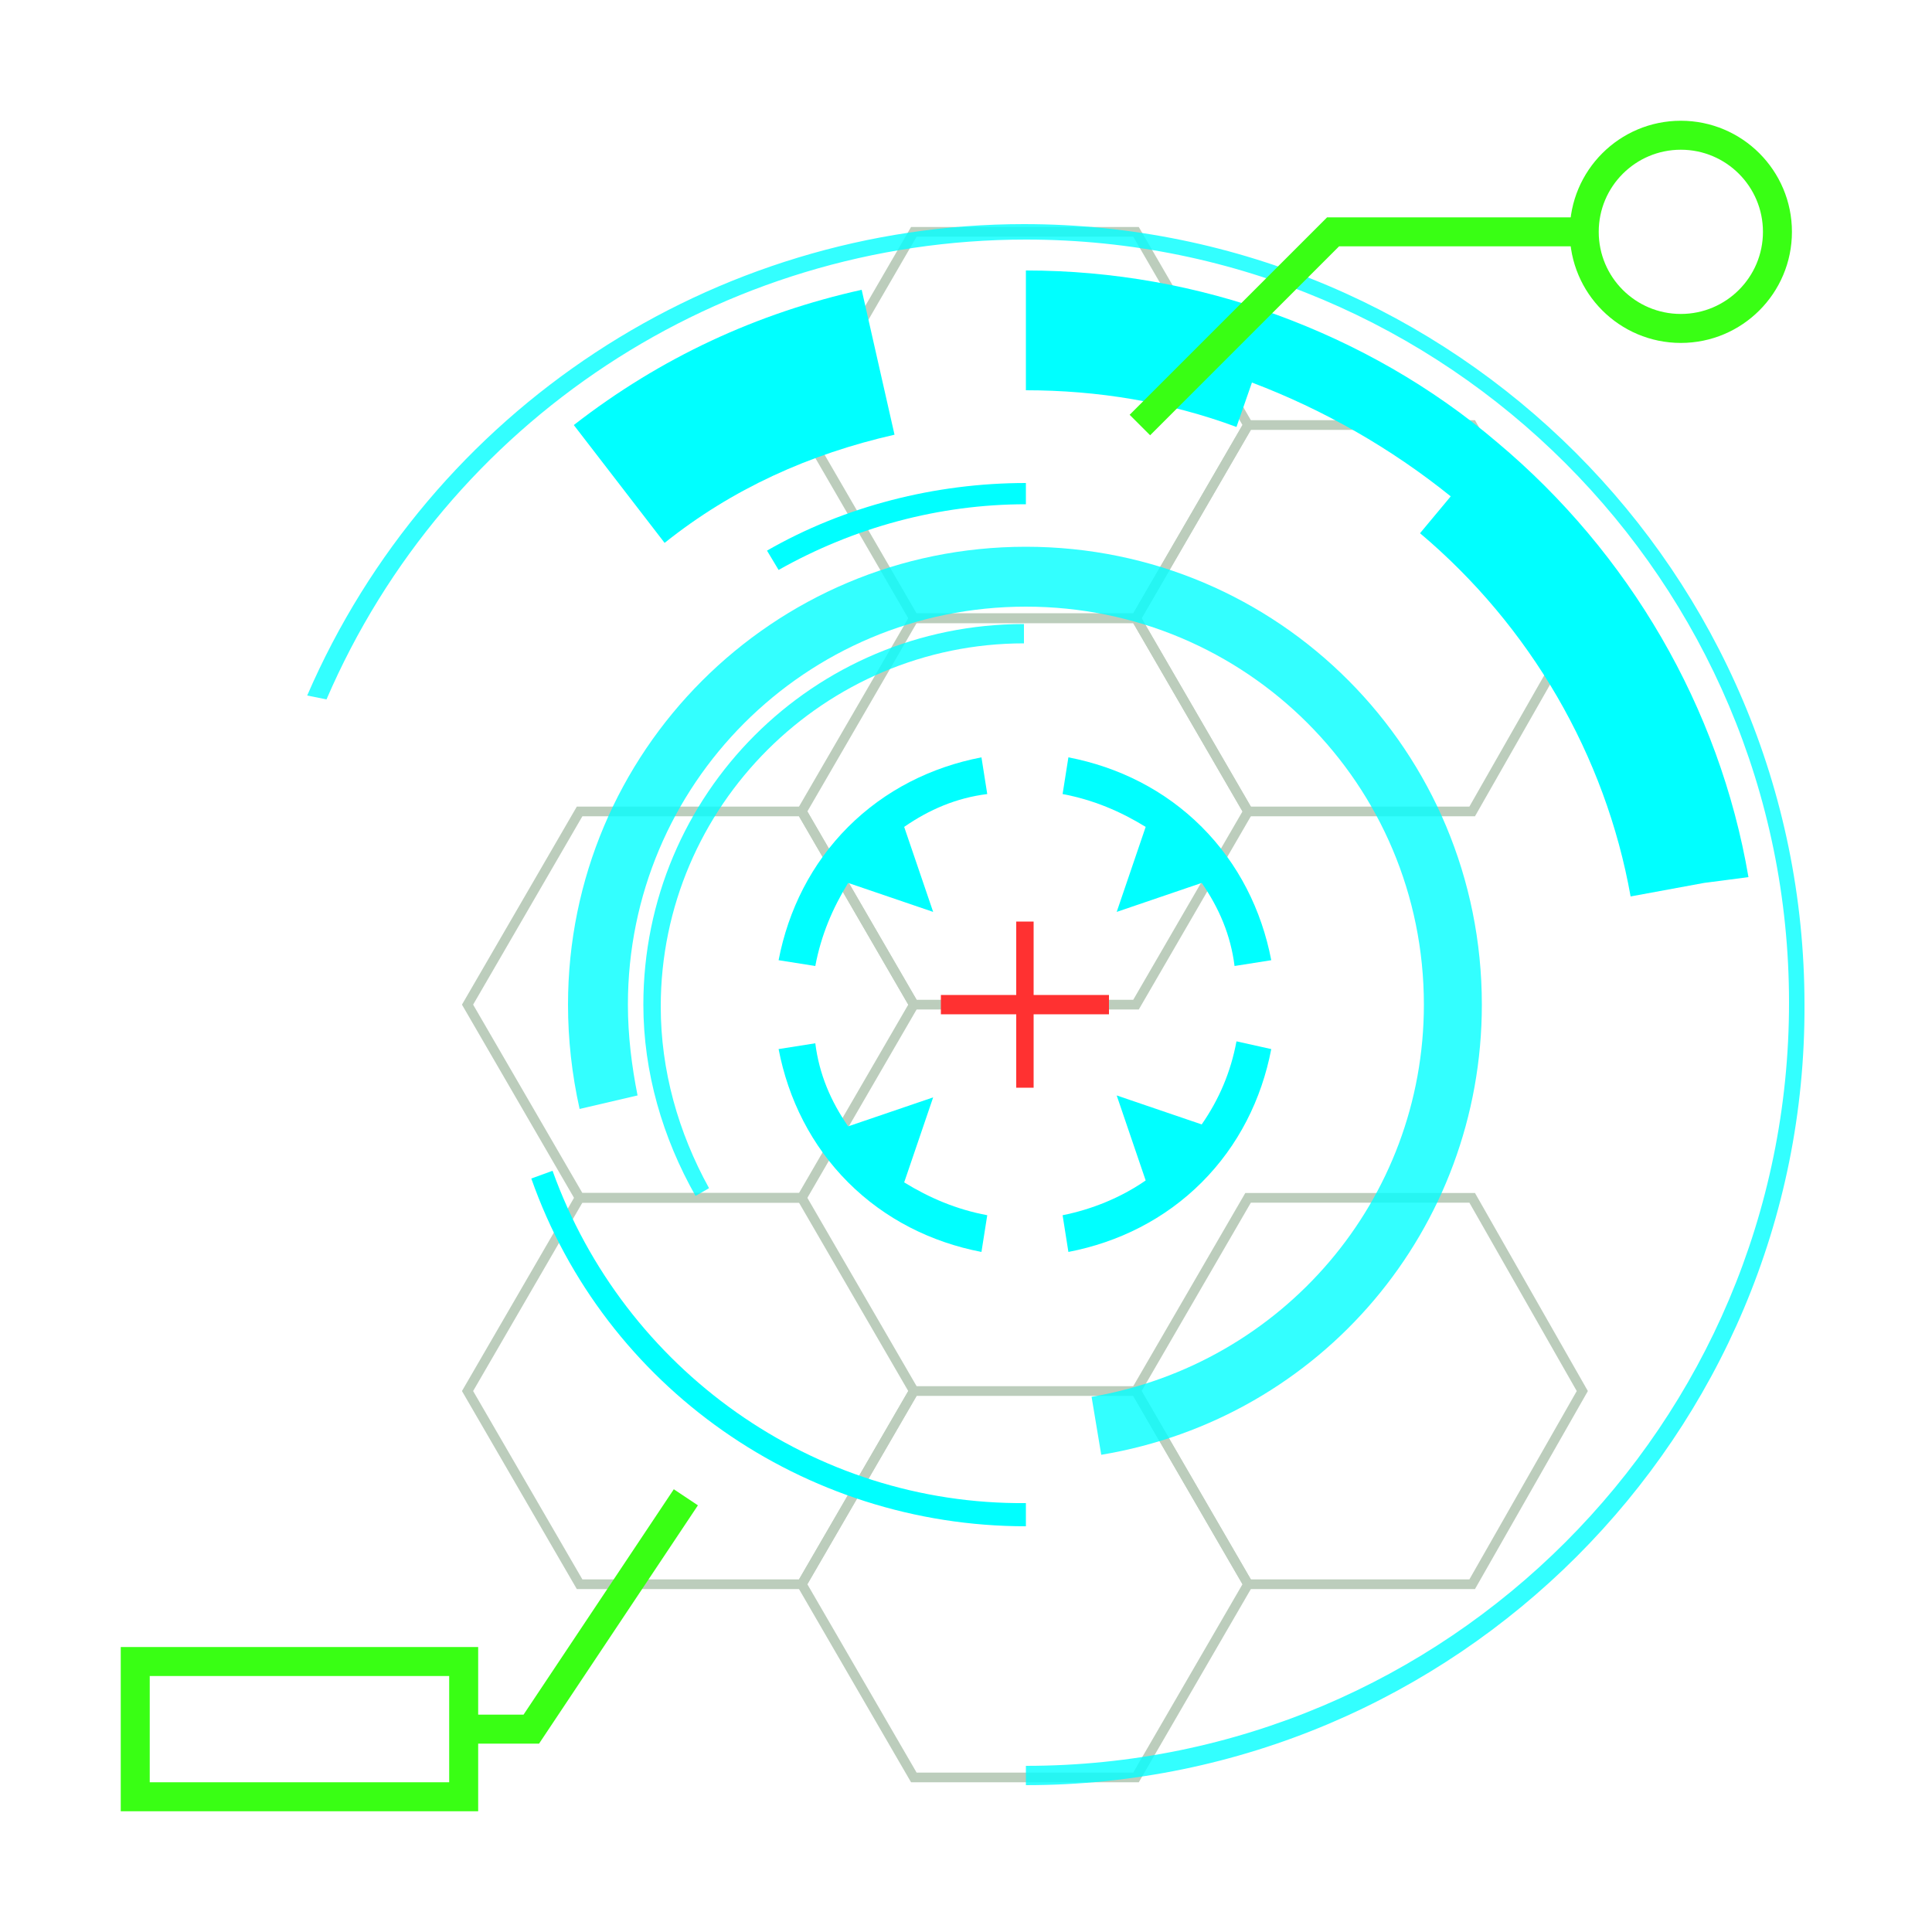 <svg class="loader_svg" xmlns="http://www.w3.org/2000/svg" viewBox="0 0 100 100" preserveAspectRatio="xMidYMid">
    <style>
        .loader_svg{
          position: absolute;
          width: 100%;
          height: 100%;
        }
        
        .loader_polygons{
          opacity:0.5;
          stroke-width: 0.5;
          stroke: #799b79;
          fill: none;
          transition: stroke 0.3s 0.9s;
        }
        
        .loader_plus {
          opacity: 1;
          fill: #FF3131;
          animation: fade 1s infinite;
          transition: fill 0.15s;
        }
        
        .loader_innercircle_1{
          fill: #00FFFF;
          animation: rotate 4s infinite linear;
          transform-origin: 53% 52%;
          transition: fill 0.15s;
        }
        
        .loader_innercircle_2{
          opacity: 0.8;
          fill: #00FFFF;
          animation: rotate 2s infinite linear reverse;
          transform-origin: 53% 52%;
          transition: fill 0.15s 0.15s;
        }
        
        .loader_innercircle_3{
          opacity: 0.8;
          fill: #00FFFF;
          animation: rotate 1s infinite linear;
          transform-origin: 53% 52%;
          transition: fill 0.15s 0.3s;
        }
        
        .loader_innercircle_4{
          fill: #00FFFF;
          animation: rotate 2.5s infinite reverse linear;
          transform-origin: 53% 52%;
          transition: fill 0.15s 0.45s;
        }
        
        .loader_innercircle_5{
          fill: #00FFFF;
          animation: rotate 2s infinite reverse linear;
          transform-origin: 53% 52%;
          transition: fill 0.15s 0.6s;
        }
        
        .loader_innercircle_6{
          opacity: 0.8;
          fill: #00FFFF;
          animation: rotate 1s infinite linear;
          transform-origin: 53% 52%;
          transition: fill 0.15s 0.75s;
        }
        
        .loader_pointer{
          fill: none;
          stroke-width: 1.5;
          stroke: #39FF14;
          transition: stroke 0.15s 0.9s;
        }
        
        @keyframes fade{
          0%, 100%{
            opacity: 1;
          }
          50%{
            opacity: 0;
          }
        }
        
        @keyframes rotate{
          to{
            transform: rotate(360deg);
          }
        }
    </style>
    <g>
        <g class="loader_polygons">
            <polygon points="41.5 62 30 62 24.2 72 30 82 41.5 82 47.3 72" />
            <polygon points="58.8 72 47.3 72 41.5 82 47.3 92 58.8 92 64.6 82" />
            <polygon points="76.2 62 64.6 62 58.8 72 64.6 82 76.2 82 81.9 72" />
            <polygon points="41.5 42 30 42 24.2 52 30 62 41.5 62 47.3 52" />
            <polygon points="58.8 12 47.3 12 41.5 22 47.3 32 58.8 32 64.6 22" />
            <polygon points="58.8 32 47.3 32 41.5 42 47.3 52 58.8 52 64.6 42" />
            <polygon points="76.2 22 64.6 22 58.8 32 64.6 42 76.2 42 81.9 32" />
        </g>
        <polygon class="loader_plus" points="57.4 51.5 53.5 51.5 53.5 47.7 52.6 47.7 52.6 51.5 48.7 51.5 48.7 52.5 52.6 52.5 52.6 56.3 53.5 56.3 53.5 52.5 57.4 52.5" />
        <g class="loader_innercircle_1">
            <path d="M48.3 56.8l-4.4 1.5c-0.9-1.3-1.5-2.7-1.7-4.3l-1.9 0.3c0.5 2.6 1.7 5 3.6 6.9c1.9 1.9 4.3 3.1 6.9 3.6 l0.3-1.9c-1.6-0.3-3-0.9-4.3-1.7L48.3 56.8z" />
            <path d="M57.8 47.2l4.4-1.5c0.9 1.3 1.5 2.7 1.7 4.3l1.9-0.3c-0.5-2.6-1.7-5-3.6-6.9c-1.9-1.9-4.3-3.1-6.9-3.6L55 41.1 c1.6 0.3 3 0.9 4.3 1.7L57.8 47.2z" />
            <path d="M62.2 58.2l-4.4-1.5l1.5 4.4C58 62 56.5 62.6 55 62.9l0.3 1.9c2.6-0.5 5-1.7 6.9-3.6c1.9-1.9 3.1-4.3 3.6-6.9 L64 53.9C63.7 55.5 63.1 56.9 62.2 58.2z" />
            <path d="M43.9 42.8c-1.9 1.9-3.1 4.3-3.6 6.9l1.9 0.3c0.3-1.6 0.9-3 1.7-4.3l4.4 1.5l-1.5-4.4c1.3-0.9 2.7-1.5 4.3-1.7 l-0.3-1.9C48.2 39.7 45.8 40.9 43.9 42.8z" />
        </g>
        <g class="loader_innercircle_2">
            <path d="M36 61.9c-1.7-3-2.7-6.4-2.7-9.9c0-10.9 8.8-19.7 19.7-19.7v1c-10.3 0-18.8 8.4-18.8 18.8 c0 3.3 0.9 6.5 2.5 9.4L36 61.9z" />
        </g>
        <g class="loader_innercircle_3">
            <path d="M57 75.3l-0.5-3c9.9-1.7 17.2-10.2 17.2-20.3c0-11.4-9.2-20.6-20.6-20.6S32.5 40.6 32.5 52 c0 1.6 0.2 3.2 0.5 4.7l-3 0.7c-0.4-1.8-0.6-3.6-0.6-5.4c0-13.1 10.6-23.7 23.7-23.7S76.7 38.9 76.7 52 C76.7 63.6 68.4 73.4 57 75.3z" />
        </g>
        <g class="loader_innercircle_4">
            <path d="M39.7 28.5l0.6 1c3.9-2.2 8.3-3.4 12.8-3.4V25C48.4 25 43.7 26.2 39.7 28.5z" />
            <path d="M28.6 60.6l-1.1 0.4C31.3 71.8 41.6 79 53.1 79v-1.2C42.1 77.9 32.3 70.9 28.6 60.6z" />
        </g>
        <g class="loader_innercircle_5">
            <path d="M90.5 45.4c-1.5-8.8-6.2-16.8-13-22.5l0 0c-3.4-2.9-7.3-5.1-11.4-6.6s-8.5-2.3-13-2.3v2.4v1.4v2.4 c3.7 0 7.4 0.6 10.9 1.9l0.8-2.3c0 0 0 0 0 0c3.7 1.4 7.2 3.4 10.3 5.9l1.2-1.5L75 25.8c0 0 0 0 0 0l-1.5 1.8 c5.7 4.8 9.6 11.5 10.9 18.8l3.8-0.7c0 0 0 0 0 0L90.5 45.4z"
            />
            <path d="M29.7 22l4.7 6.1c3.5-2.8 7.5-4.6 11.9-5.6l-1.7-7.5C39.2 16.2 34.2 18.5 29.7 22z" />
        </g>
        <g class="loader_innercircle_6">
            <path d="M53.1 92.4v-1c21.8 0 39.5-17.7 39.5-39.5c0-21.8-17.7-39.5-39.5-39.5c-15.8 0-30 9.4-36.2 23.8L15.9 36 c6.4-14.8 21-24.4 37.1-24.4c22.3 0 40.4 18.1 40.4 40.4C93.5 74.3 75.3 92.4 53.1 92.4z" />
        </g>
        <g class="loader_pointer">
            <polyline points="35.5 77.5 27.5 89.5 24 89.5" />
            <rect height="7" width="17" y="86" x="7" />
        </g>
        <g class="loader_pointer">
            <polyline points="59 22 69 12 82 12" />
            <circle r="5" cy="12" cx="87" />
        </g>
    </g>
</svg>